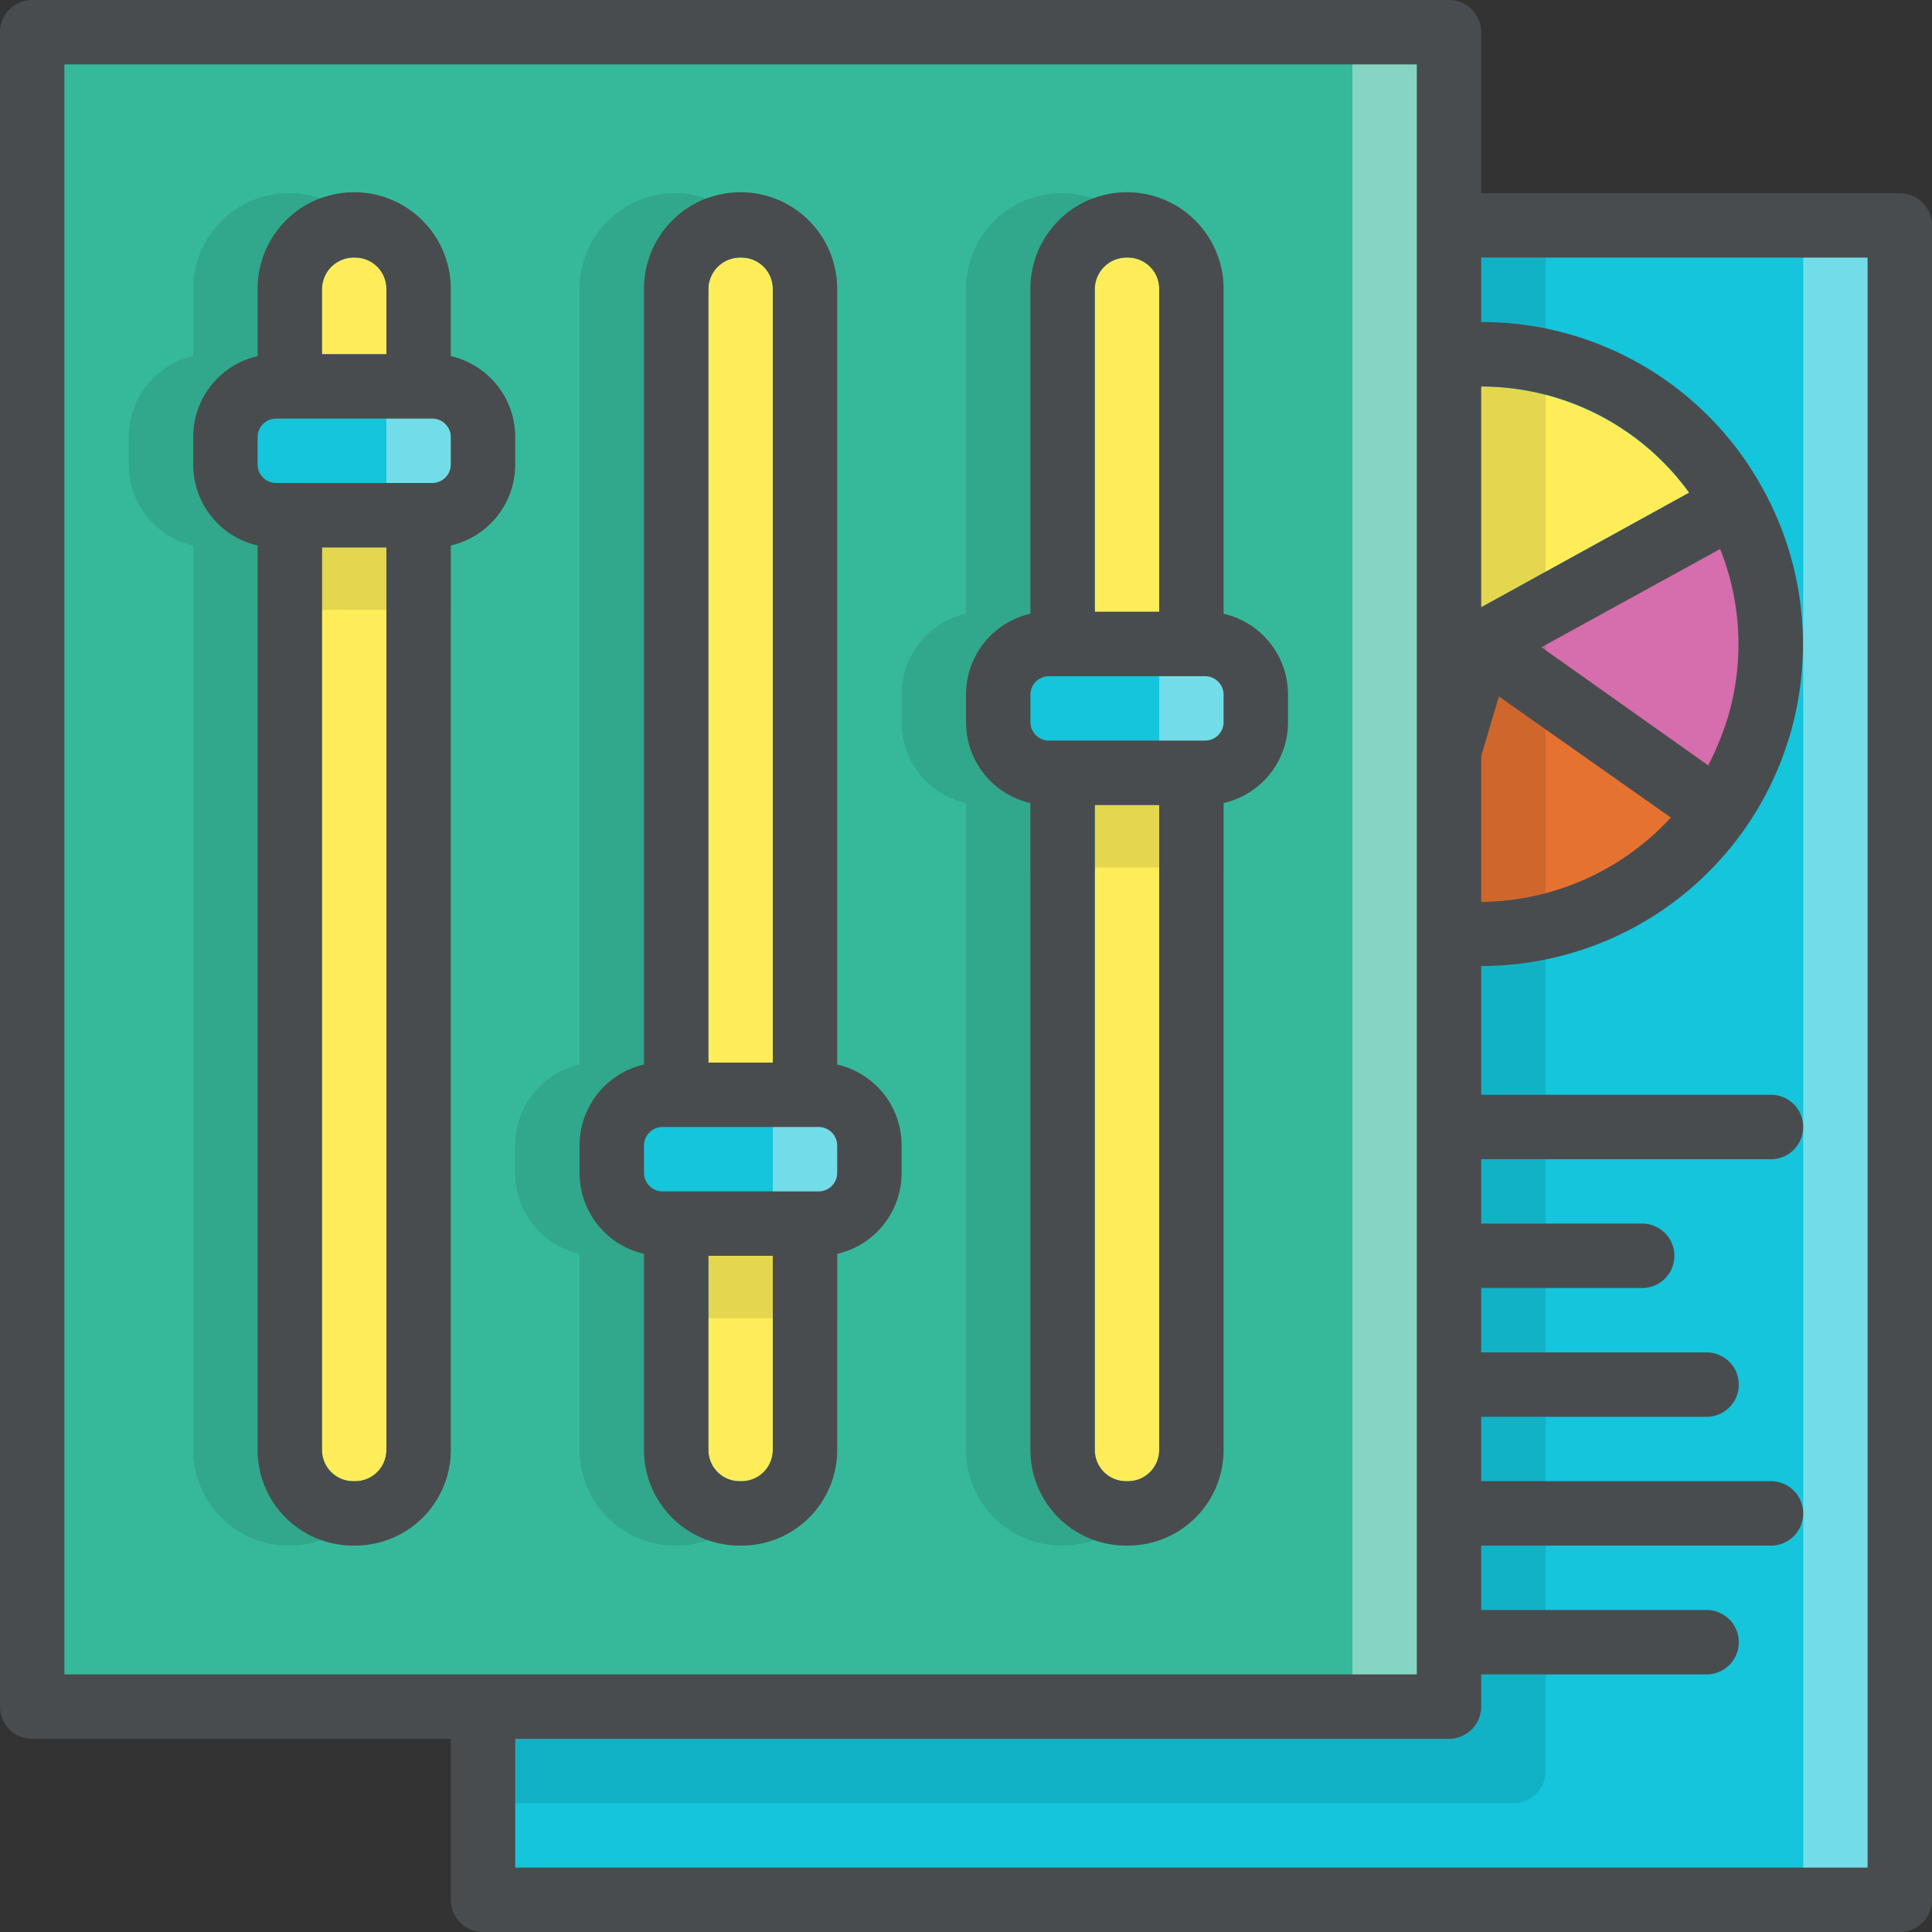<svg width="60" height="60" data-name="Layer 1" xmlns="http://www.w3.org/2000/svg" viewBox="0 0 60 60">
  <rect x="0" y="0" width="60" height="60" fill="#333333" stroke="none"/>
  <path fill="#14c5db" d="M15 7h44v52H15z"/>
  <path fill="#fff" opacity=".4" d="M56 7h3v52h-3z"/>
  <path fill="#feed58" d="M52.457 15.3l-6.948 3.83a.984.984 0 0 0-.478.59l-2.26 7.61a8 8 0 1 1 9.685-12.03z"/>
  <path fill="#feed58" d="M51.89 25.393a8.012 8.012 0 0 1-7.2 2.5l1.86-6.27zM53.66 22.278a8.43 8.43 0 0 1-.61 1.488L47.87 20.1l5.547-3.047a7.92 7.92 0 0 1 .242 5.225z"/>
  <path fill="#d66dac" d="M53.43 15.563l1.72 3.626-1.728 5.82-1.97-1.01L46 19.97l7.43-4.407"/>
  <path fill="#e57231" d="M46 19.97l-2.584 8.698 3.07.246 6.034-2.802.902-1.103L46 19.97"/>
  <path opacity=".1" d="M48 8v47a1 1 0 0 1-1 1H15.81V8z"/>
  <path fill="#36b99a" d="M1 1h44v51.516H1z"/>
  <path fill="#fff" opacity=".4" d="M42 1h3v52h-3z"/>
  <path fill="#feed58" d="M12 8.97V11h-2V8.97A.986.986 0 0 1 11.03 8a.97.97 0 0 1 .97.97zM12 17v28.03a.97.97 0 0 1-.97.97h-.06a.97.97 0 0 1-.97-.97V17zM24 33h-2V8.97A.986.986 0 0 1 23.03 8a.97.97 0 0 1 .97.97zM22 39h2v6.03a.97.97 0 0 1-.97.97h-.06a.97.97 0 0 1-.97-.97zM36 19h-2V8.97A.986.986 0 0 1 35.03 8a.97.97 0 0 1 .97.97zM34 25h2v20.03a.97.97 0 0 1-.97.97h-.06a.97.97 0 0 1-.97-.97z"/>
  <rect fill="#14c5db" x="8" y="13" width="6" height="2" rx=".57" ry=".57"/>
  <rect fill="#14c5db" x="20" y="35" width="6" height="2" rx=".57" ry=".57"/>
  <rect fill="#14c5db" x="32" y="21" width="6" height="2" rx=".57" ry=".57"/>
  <path opacity=".1" d="M8 16.94h6v2H8zM20 38.94h6v2h-6zM32 24.94h6v2h-6z"/>
  <path fill="#fff" opacity=".4" d="M12 12h2.248v3.296H12zM36 20h2.248v3.296H36z"/>
  <path fill="#494c4e" d="M38 19.06V8.97a3 3 0 0 0-6 0v10.09a2.573 2.573 0 0 0-2 2.51v.86a2.573 2.573 0 0 0 2 2.51v20.09A2.97 2.97 0 0 0 34.97 48h.06A2.97 2.97 0 0 0 38 45.03V24.94a2.573 2.573 0 0 0 2-2.51v-.86a2.573 2.573 0 0 0-2-2.51zm-2 25.97a.97.97 0 0 1-.97.97h-.06a.97.97 0 0 1-.97-.97V25h2zM37.43 23h-4.86a.576.576 0 0 1-.57-.57v-.86a.576.576 0 0 1 .57-.57h4.86a.576.576 0 0 1 .57.57v.86a.576.576 0 0 1-.57.57zM34 8.97A.986.986 0 0 1 35.03 8a.97.97 0 0 1 .97.97V19h-2z"/>
  <path fill="#fff" opacity=".4" d="M24 34h2.248v3.296H24z"/>
  <path fill="#494c4e" d="M26 33.06V8.97a3 3 0 0 0-6 0v24.09a2.573 2.573 0 0 0-2 2.51v.86a2.573 2.573 0 0 0 2 2.51v6.09A2.97 2.97 0 0 0 22.97 48h.06A2.97 2.97 0 0 0 26 45.03v-6.09a2.573 2.573 0 0 0 2-2.51v-.86a2.573 2.573 0 0 0-2-2.51zm-2 11.97a.97.97 0 0 1-.97.97h-.06a.97.97 0 0 1-.97-.97V39h2zM25.43 37h-4.86a.576.576 0 0 1-.57-.57v-.86a.576.576 0 0 1 .57-.57h4.86a.576.576 0 0 1 .57.57v.86a.576.576 0 0 1-.57.57zM22 8.97A.986.986 0 0 1 23.03 8a.97.97 0 0 1 .97.97V33h-2zM14 11.06V8.97a3 3 0 0 0-6 0v2.09a2.573 2.573 0 0 0-2 2.51v.86a2.573 2.573 0 0 0 2 2.51v28.09A2.97 2.97 0 0 0 10.97 48h.06A2.97 2.97 0 0 0 14 45.03V16.94a2.573 2.573 0 0 0 2-2.51v-.86a2.573 2.573 0 0 0-2-2.51zm-4-2.09A.986.986 0 0 1 11.03 8a.97.97 0 0 1 .97.97V11h-2zm2 36.06a.97.97 0 0 1-.97.97h-.06a.97.97 0 0 1-.97-.97V17h2zm2-30.6a.576.576 0 0 1-.57.57H8.57a.576.576 0 0 1-.57-.57v-.86a.576.576 0 0 1 .57-.57h4.86a.576.576 0 0 1 .57.57z"/>
  <path opacity=".1" d="M8 11.06v5.88a2.573 2.573 0 0 1-2-2.51v-.86a2.573 2.573 0 0 1 2-2.51V8.97a2.962 2.962 0 0 1 1.985-2.79A3.1 3.1 0 0 0 8.97 6 2.97 2.97 0 0 0 6 8.97v2.09a2.573 2.573 0 0 0-2 2.51v.86a2.573 2.573 0 0 0 2 2.51v28.09A2.97 2.97 0 0 0 8.97 48h.06a2.94 2.94 0 0 0 .97-.176 2.96 2.96 0 0 1-2-2.794V11.06zM20 45.03v-6.09a2.573 2.573 0 0 1-2-2.51v-.86a2.573 2.573 0 0 1 2-2.51V8.97a2.962 2.962 0 0 1 1.985-2.79A3.1 3.1 0 0 0 20.97 6 2.97 2.97 0 0 0 18 8.97v24.09a2.573 2.573 0 0 0-2 2.51v.86a2.573 2.573 0 0 0 2 2.51v6.09A2.97 2.97 0 0 0 20.97 48h.06a2.94 2.94 0 0 0 .97-.176 2.96 2.96 0 0 1-2-2.794zM32 45.03V24.94a2.573 2.573 0 0 1-2-2.51v-.86a2.573 2.573 0 0 1 2-2.51V8.97a2.962 2.962 0 0 1 1.985-2.79A3.1 3.1 0 0 0 32.97 6 2.97 2.97 0 0 0 30 8.97v10.09a2.573 2.573 0 0 0-2 2.51v.86a2.573 2.573 0 0 0 2 2.51v20.09A2.97 2.97 0 0 0 32.97 48h.06a2.94 2.94 0 0 0 .97-.176 2.96 2.96 0 0 1-2-2.794z"/>
  <path fill="#494c4e" d="M59 6H46V1a1 1 0 0 0-1-1H1a1 1 0 0 0-1 1v52a1 1 0 0 0 1 1h13v5a1 1 0 0 0 1 1h44a1 1 0 0 0 1-1V7a1 1 0 0 0-1-1zm-13 6a8.15 8.15 0 0 1 2.27.33 7.97 7.97 0 0 1 4.19 2.97L46 18.86zm7.42 5.05a7.98 7.98 0 0 1 .24 5.23 9.306 9.306 0 0 1-.61 1.49l-5.18-3.67zM46 23.48l.55-1.85 5.34 3.76A8.1 8.1 0 0 1 46 28.01zM2 52V2h42v50zm56 6H16v-4h29a1 1 0 0 0 1-1v-1h7a1 1 0 0 0 0-2h-7v-2h9a1 1 0 0 0 0-2h-9v-2h7a1 1 0 0 0 0-2h-7v-2h5a1 1 0 0 0 0-2h-5v-2h9a1 1 0 0 0 0-2h-9v-4a9.99 9.99 0 0 0 8.78-14.76.218.218 0 0 0-.03-.05c0-.02 0-.02-.01-.02A9.95 9.95 0 0 0 46 10V8h12z"/>
</svg>
